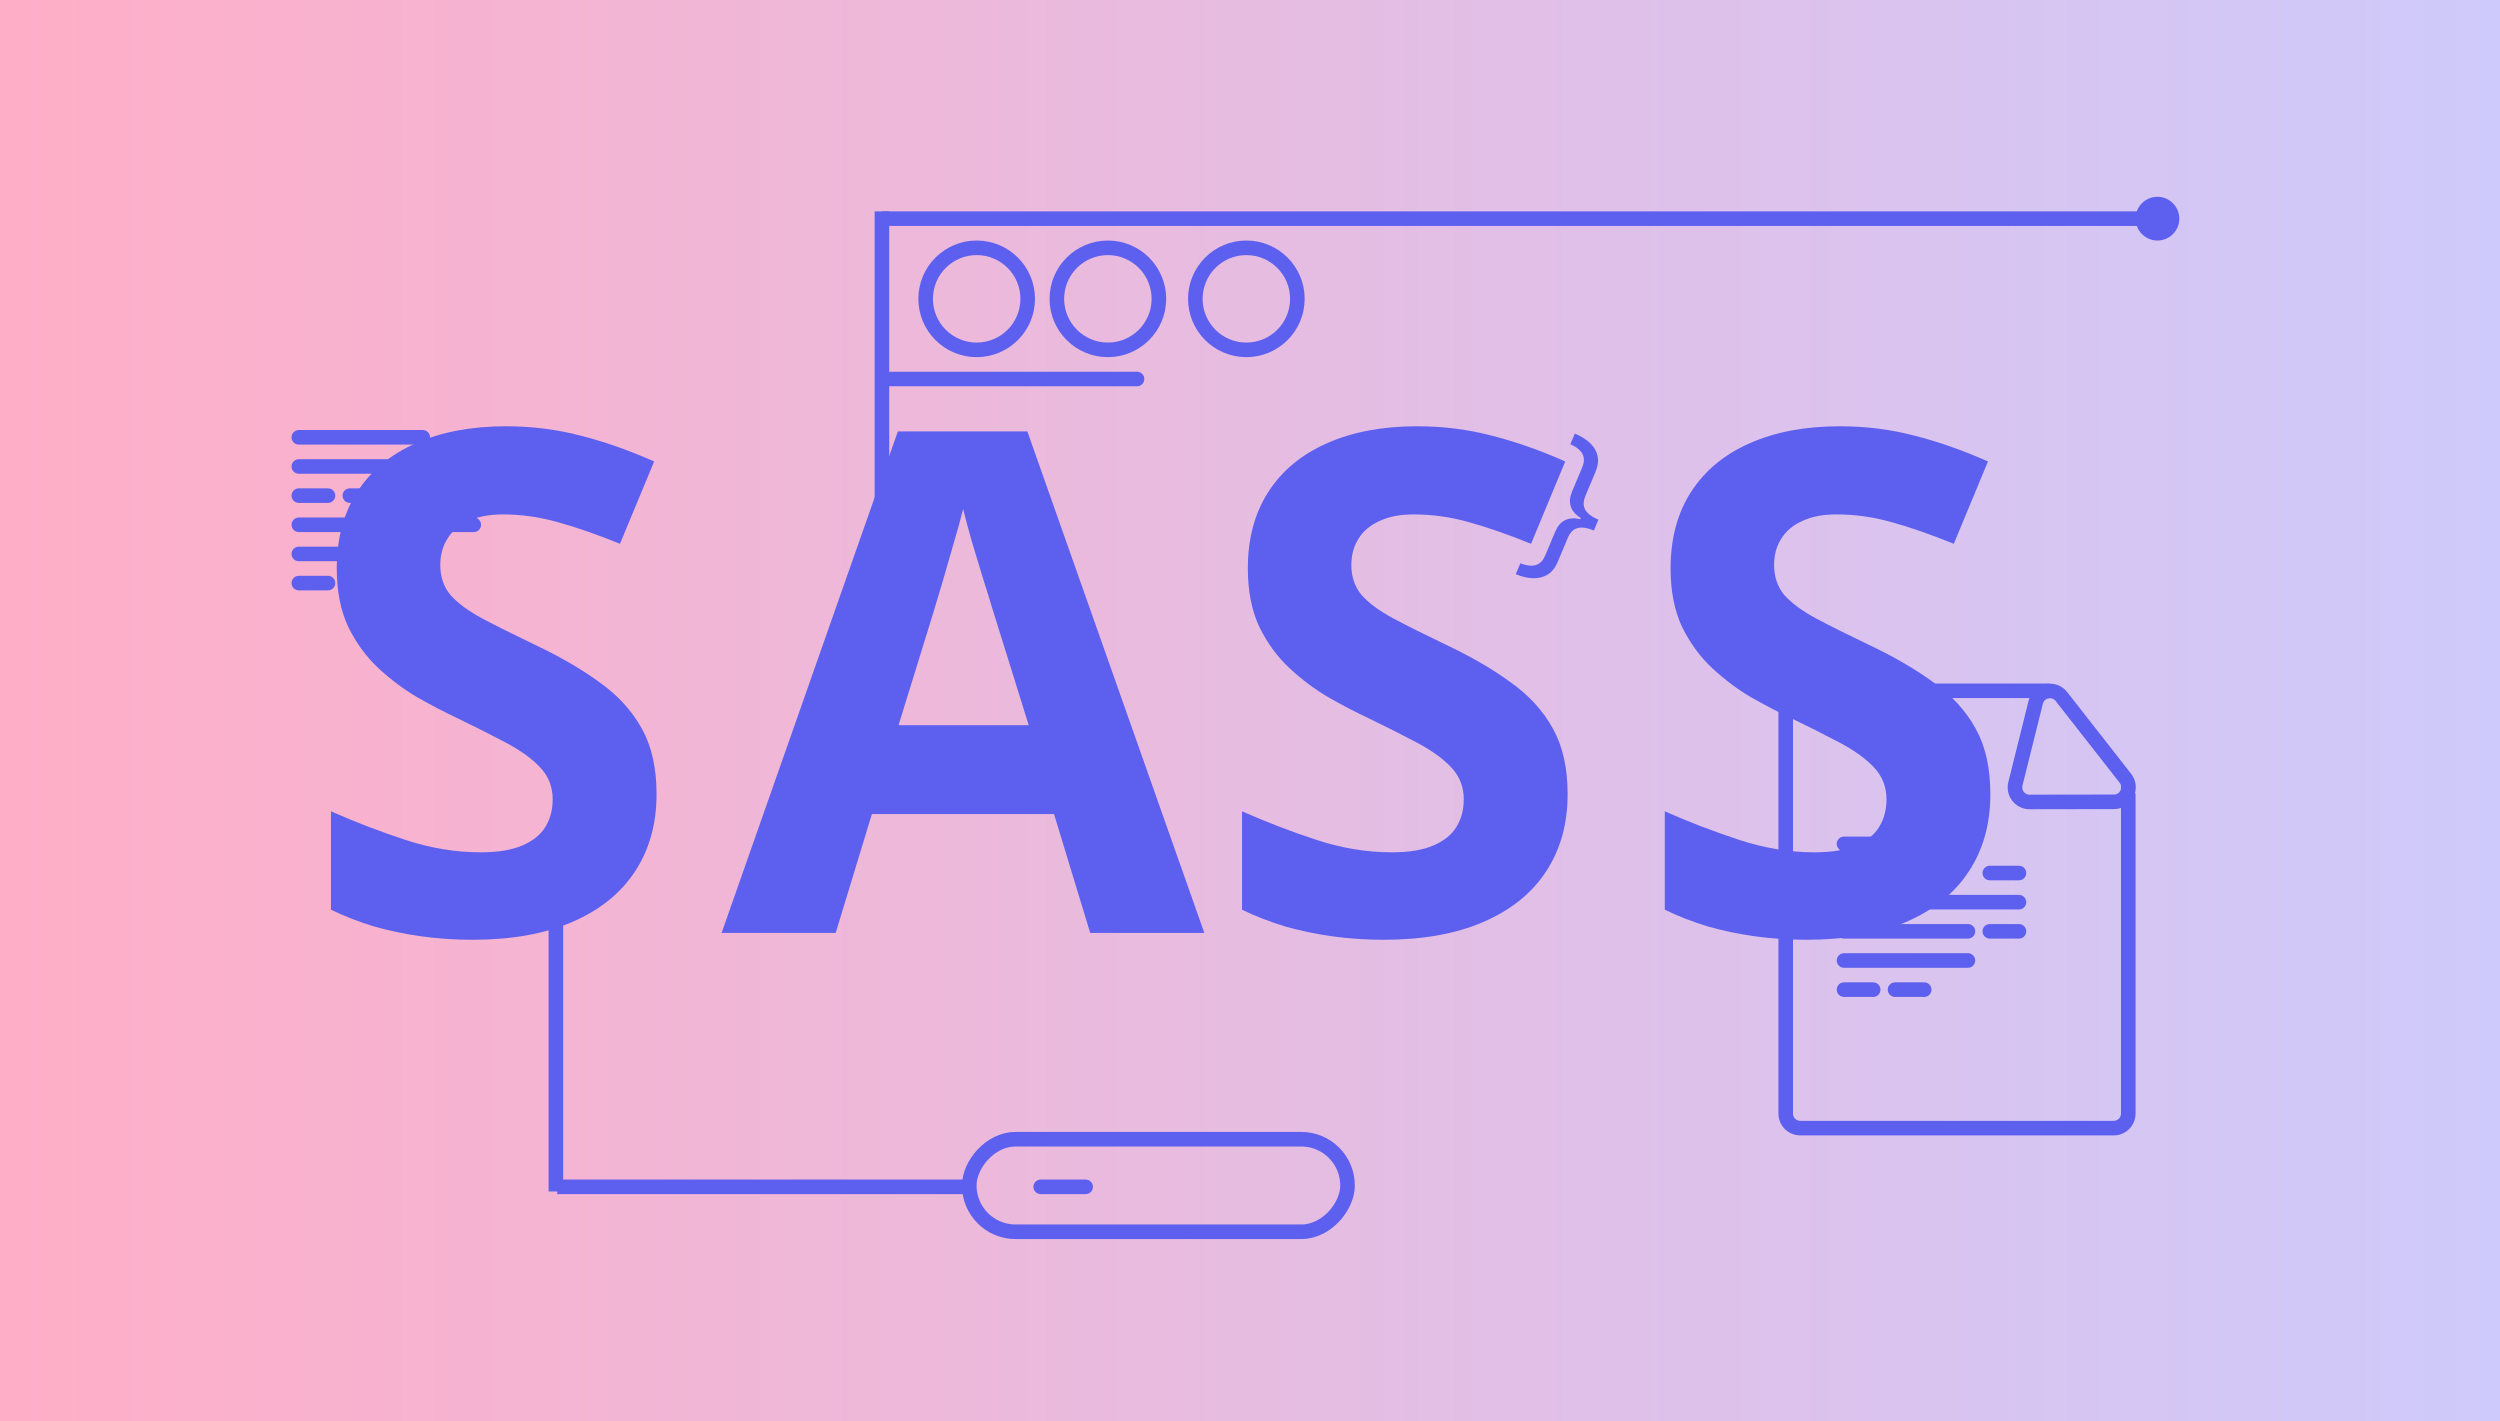 <svg width="343" height="195" viewBox="0 0 343 195" fill="none" xmlns="http://www.w3.org/2000/svg">
<rect width="343" height="195" fill="url(#paint0_linear_611_622)"/>
<path d="M90.078 108.969C90.078 113.031 89.094 116.562 87.125 119.562C85.156 122.562 82.281 124.875 78.5 126.5C74.75 128.125 70.188 128.938 64.812 128.938C62.438 128.938 60.109 128.781 57.828 128.469C55.578 128.156 53.406 127.703 51.312 127.109C49.25 126.484 47.281 125.719 45.406 124.812V111.312C48.656 112.75 52.031 114.047 55.531 115.203C59.031 116.359 62.5 116.938 65.938 116.938C68.312 116.938 70.219 116.625 71.656 116C73.125 115.375 74.188 114.516 74.844 113.422C75.5 112.328 75.828 111.078 75.828 109.672C75.828 107.953 75.25 106.484 74.094 105.266C72.938 104.047 71.344 102.906 69.312 101.844C67.312 100.781 65.047 99.641 62.516 98.422C60.922 97.672 59.188 96.766 57.312 95.703C55.438 94.609 53.656 93.281 51.969 91.719C50.281 90.156 48.891 88.266 47.797 86.047C46.734 83.797 46.203 81.109 46.203 77.984C46.203 73.891 47.141 70.391 49.016 67.484C50.891 64.578 53.562 62.359 57.031 60.828C60.531 59.266 64.656 58.484 69.406 58.484C72.969 58.484 76.359 58.906 79.578 59.75C82.828 60.562 86.219 61.75 89.75 63.312L85.062 74.609C81.906 73.328 79.078 72.344 76.578 71.656C74.078 70.938 71.531 70.578 68.938 70.578C67.125 70.578 65.578 70.875 64.297 71.469C63.016 72.031 62.047 72.844 61.391 73.906C60.734 74.938 60.406 76.141 60.406 77.516C60.406 79.141 60.875 80.516 61.812 81.641C62.781 82.734 64.219 83.797 66.125 84.828C68.062 85.859 70.469 87.062 73.344 88.438C76.844 90.094 79.828 91.828 82.297 93.641C84.797 95.422 86.719 97.531 88.062 99.969C89.406 102.375 90.078 105.375 90.078 108.969Z" fill="#5D60EF"/>
<path d="M215.078 108.969C215.078 113.031 214.094 116.562 212.125 119.562C210.156 122.562 207.281 124.875 203.5 126.5C199.75 128.125 195.188 128.938 189.812 128.938C187.438 128.938 185.109 128.781 182.828 128.469C180.578 128.156 178.406 127.703 176.312 127.109C174.25 126.484 172.281 125.719 170.406 124.812V111.312C173.656 112.75 177.031 114.047 180.531 115.203C184.031 116.359 187.5 116.938 190.938 116.938C193.312 116.938 195.219 116.625 196.656 116C198.125 115.375 199.188 114.516 199.844 113.422C200.5 112.328 200.828 111.078 200.828 109.672C200.828 107.953 200.25 106.484 199.094 105.266C197.938 104.047 196.344 102.906 194.312 101.844C192.312 100.781 190.047 99.641 187.516 98.422C185.922 97.672 184.188 96.766 182.312 95.703C180.438 94.609 178.656 93.281 176.969 91.719C175.281 90.156 173.891 88.266 172.797 86.047C171.734 83.797 171.203 81.109 171.203 77.984C171.203 73.891 172.141 70.391 174.016 67.484C175.891 64.578 178.562 62.359 182.031 60.828C185.531 59.266 189.656 58.484 194.406 58.484C197.969 58.484 201.359 58.906 204.578 59.75C207.828 60.562 211.219 61.75 214.75 63.312L210.062 74.609C206.906 73.328 204.078 72.344 201.578 71.656C199.078 70.938 196.531 70.578 193.938 70.578C192.125 70.578 190.578 70.875 189.297 71.469C188.016 72.031 187.047 72.844 186.391 73.906C185.734 74.938 185.406 76.141 185.406 77.516C185.406 79.141 185.875 80.516 186.812 81.641C187.781 82.734 189.219 83.797 191.125 84.828C193.062 85.859 195.469 87.062 198.344 88.438C201.844 90.094 204.828 91.828 207.297 93.641C209.797 95.422 211.719 97.531 213.062 99.969C214.406 102.375 215.078 105.375 215.078 108.969Z" fill="#5D60EF"/>
<path d="M273.078 108.969C273.078 113.031 272.094 116.562 270.125 119.562C268.156 122.562 265.281 124.875 261.5 126.5C257.75 128.125 253.188 128.938 247.812 128.938C245.438 128.938 243.109 128.781 240.828 128.469C238.578 128.156 236.406 127.703 234.312 127.109C232.25 126.484 230.281 125.719 228.406 124.812V111.312C231.656 112.75 235.031 114.047 238.531 115.203C242.031 116.359 245.5 116.938 248.938 116.938C251.312 116.938 253.219 116.625 254.656 116C256.125 115.375 257.188 114.516 257.844 113.422C258.5 112.328 258.828 111.078 258.828 109.672C258.828 107.953 258.25 106.484 257.094 105.266C255.938 104.047 254.344 102.906 252.312 101.844C250.312 100.781 248.047 99.641 245.516 98.422C243.922 97.672 242.188 96.766 240.312 95.703C238.438 94.609 236.656 93.281 234.969 91.719C233.281 90.156 231.891 88.266 230.797 86.047C229.734 83.797 229.203 81.109 229.203 77.984C229.203 73.891 230.141 70.391 232.016 67.484C233.891 64.578 236.562 62.359 240.031 60.828C243.531 59.266 247.656 58.484 252.406 58.484C255.969 58.484 259.359 58.906 262.578 59.75C265.828 60.562 269.219 61.75 272.75 63.312L268.062 74.609C264.906 73.328 262.078 72.344 259.578 71.656C257.078 70.938 254.531 70.578 251.938 70.578C250.125 70.578 248.578 70.875 247.297 71.469C246.016 72.031 245.047 72.844 244.391 73.906C243.734 74.938 243.406 76.141 243.406 77.516C243.406 79.141 243.875 80.516 244.812 81.641C245.781 82.734 247.219 83.797 249.125 84.828C251.062 85.859 253.469 87.062 256.344 88.438C259.844 90.094 262.828 91.828 265.297 93.641C267.797 95.422 269.719 97.531 271.062 99.969C272.406 102.375 273.078 105.375 273.078 108.969Z" fill="#5D60EF"/>
<path d="M149.578 128L144.609 111.688H119.625L114.656 128H99L123.188 59.188H140.953L165.234 128H149.578ZM141.141 99.5L136.172 83.562C135.859 82.5 135.438 81.141 134.906 79.484C134.406 77.797 133.891 76.094 133.359 74.375C132.859 72.625 132.453 71.109 132.141 69.828C131.828 71.109 131.391 72.703 130.828 74.609C130.297 76.484 129.781 78.266 129.281 79.953C128.781 81.641 128.422 82.844 128.203 83.562L123.281 99.5H141.141Z" fill="#5D60EF"/>
<line x1="41" y1="64" x2="56" y2="64" stroke="#5D60EF" stroke-width="2" stroke-linecap="round"/>
<line x1="48" y1="68" x2="65" y2="68" stroke="#5D60EF" stroke-width="2" stroke-linecap="round"/>
<line x1="41" y1="72" x2="58" y2="72" stroke="#5D60EF" stroke-width="2" stroke-linecap="round"/>
<line x1="41" y1="76" x2="58" y2="76" stroke="#5D60EF" stroke-width="2" stroke-linecap="round"/>
<line x1="41" y1="60" x2="58" y2="60" stroke="#5D60EF" stroke-width="2" stroke-linecap="round"/>
<line x1="61" y1="64" x2="65" y2="64" stroke="#5D60EF" stroke-width="2" stroke-linecap="round"/>
<line x1="41" y1="68" x2="45" y2="68" stroke="#5D60EF" stroke-width="2" stroke-linecap="round"/>
<line x1="61" y1="72" x2="65" y2="72" stroke="#5D60EF" stroke-width="2" stroke-linecap="round"/>
<line x1="41" y1="80" x2="45" y2="80" stroke="#5D60EF" stroke-width="2" stroke-linecap="round"/>
<line x1="48" y1="80" x2="52" y2="80" stroke="#5D60EF" stroke-width="2" stroke-linecap="round"/>
<circle cx="2.45" cy="2.45" r="2.45" transform="matrix(1 0 0 -1 74 125.9)" fill="#5D60EF"/>
<line y1="-1" x2="40.017" y2="-1" transform="matrix(0 1 1 0 77.267 123.45)" stroke="#5D60EF" stroke-width="2"/>
<line y1="-1" x2="56.35" y2="-1" transform="matrix(1 0 0 -1 76.45 161.833)" stroke="#5D60EF" stroke-width="2"/>
<line x1="1" y1="-1" x2="7.167" y2="-1" transform="matrix(1 -8.74228e-08 -8.74228e-08 -1 141.783 161.833)" stroke="#5D60EF" stroke-width="2" stroke-linecap="round"/>
<rect x="1" y="-1" width="51.9" height="12.7" rx="6.35" transform="matrix(1 0 0 -1 131.983 168)" stroke="#5D60EF" stroke-width="2"/>
<line x1="253" y1="119.779" x2="268" y2="119.779" stroke="#5D60EF" stroke-width="2" stroke-linecap="round"/>
<line x1="260" y1="123.779" x2="277" y2="123.779" stroke="#5D60EF" stroke-width="2" stroke-linecap="round"/>
<line x1="253" y1="127.779" x2="270" y2="127.779" stroke="#5D60EF" stroke-width="2" stroke-linecap="round"/>
<line x1="253" y1="131.779" x2="270" y2="131.779" stroke="#5D60EF" stroke-width="2" stroke-linecap="round"/>
<line x1="253" y1="115.779" x2="270" y2="115.779" stroke="#5D60EF" stroke-width="2" stroke-linecap="round"/>
<line x1="273" y1="119.779" x2="277" y2="119.779" stroke="#5D60EF" stroke-width="2" stroke-linecap="round"/>
<line x1="253" y1="123.779" x2="257" y2="123.779" stroke="#5D60EF" stroke-width="2" stroke-linecap="round"/>
<line x1="273" y1="127.779" x2="277" y2="127.779" stroke="#5D60EF" stroke-width="2" stroke-linecap="round"/>
<line x1="253" y1="135.779" x2="257" y2="135.779" stroke="#5D60EF" stroke-width="2" stroke-linecap="round"/>
<line x1="260" y1="135.779" x2="264" y2="135.779" stroke="#5D60EF" stroke-width="2" stroke-linecap="round"/>
<path d="M276.513 107.544L279.311 96.314C279.713 94.698 281.8 94.253 282.826 95.565L291.602 106.777C292.628 108.089 291.696 110.007 290.03 110.01L278.456 110.028C277.155 110.03 276.198 108.807 276.513 107.544Z" stroke="#5D60EF" stroke-width="2"/>
<path fill-rule="evenodd" clip-rule="evenodd" d="M281.148 93.779H247C245.343 93.779 244 95.123 244 96.779V152.779C244 154.436 245.343 155.779 247 155.779H290C291.657 155.779 293 154.436 293 152.779V108.922L291 106.367V152.779C291 153.332 290.552 153.779 290 153.779H247C246.448 153.779 246 153.332 246 152.779V96.779C246 96.227 246.448 95.779 247 95.779H282.713L281.148 93.779Z" fill="#5D60EF"/>
<circle cx="121" cy="78" r="3" fill="#5D60EF"/>
<circle cx="296" cy="30" r="3" fill="#5D60EF"/>
<line x1="121" y1="78" x2="121" y2="29" stroke="#5D60EF" stroke-width="2"/>
<line x1="121" y1="30" x2="296" y2="30" stroke="#5D60EF" stroke-width="2"/>
<line x1="122" y1="52" x2="156" y2="52" stroke="#5D60EF" stroke-width="2" stroke-linecap="round"/>
<circle cx="134" cy="41" r="7" stroke="#5D60EF" stroke-width="2"/>
<circle cx="152" cy="41" r="7" stroke="#5D60EF" stroke-width="2"/>
<circle cx="171" cy="41" r="7" stroke="#5D60EF" stroke-width="2"/>
<path d="M207.964 78.777L208.59 77.286C209.129 77.496 209.618 77.603 210.056 77.609C210.491 77.622 210.871 77.515 211.196 77.287C211.524 77.069 211.791 76.715 211.997 76.225L213.372 72.952C213.689 72.195 214.134 71.67 214.707 71.377C215.286 71.086 215.997 71.037 216.84 71.23L216.894 71.101C216.155 70.621 215.69 70.074 215.499 69.46C215.315 68.849 215.38 68.169 215.695 67.419L217.074 64.135C217.283 63.638 217.355 63.194 217.29 62.802C217.226 62.411 217.037 62.064 216.723 61.763C216.412 61.455 215.987 61.183 215.45 60.949L216.067 59.48C216.957 59.862 217.67 60.314 218.205 60.835C218.741 61.356 219.07 61.944 219.194 62.597C219.328 63.247 219.232 63.96 218.905 64.738L217.526 68.023C217.308 68.542 217.233 69.002 217.302 69.403C217.374 69.798 217.577 70.15 217.913 70.461C218.256 70.774 218.719 71.053 219.303 71.298L218.676 72.79C218.093 72.544 217.569 72.409 217.105 72.384C216.649 72.362 216.255 72.463 215.923 72.688C215.591 72.913 215.319 73.278 215.108 73.782L213.701 77.132C213.38 77.895 212.933 78.457 212.358 78.817C211.783 79.177 211.122 79.349 210.375 79.332C209.625 79.322 208.821 79.137 207.964 78.777Z" fill="#5D60EF"/>
<defs>
<linearGradient id="paint0_linear_611_622" x1="343" y1="98" x2="-1.37132e-07" y2="98" gradientUnits="userSpaceOnUse">
<stop stop-color="#CECAFB"/>
<stop offset="1" stop-color="#FFAEC7"/>
</linearGradient>
</defs>
</svg>
